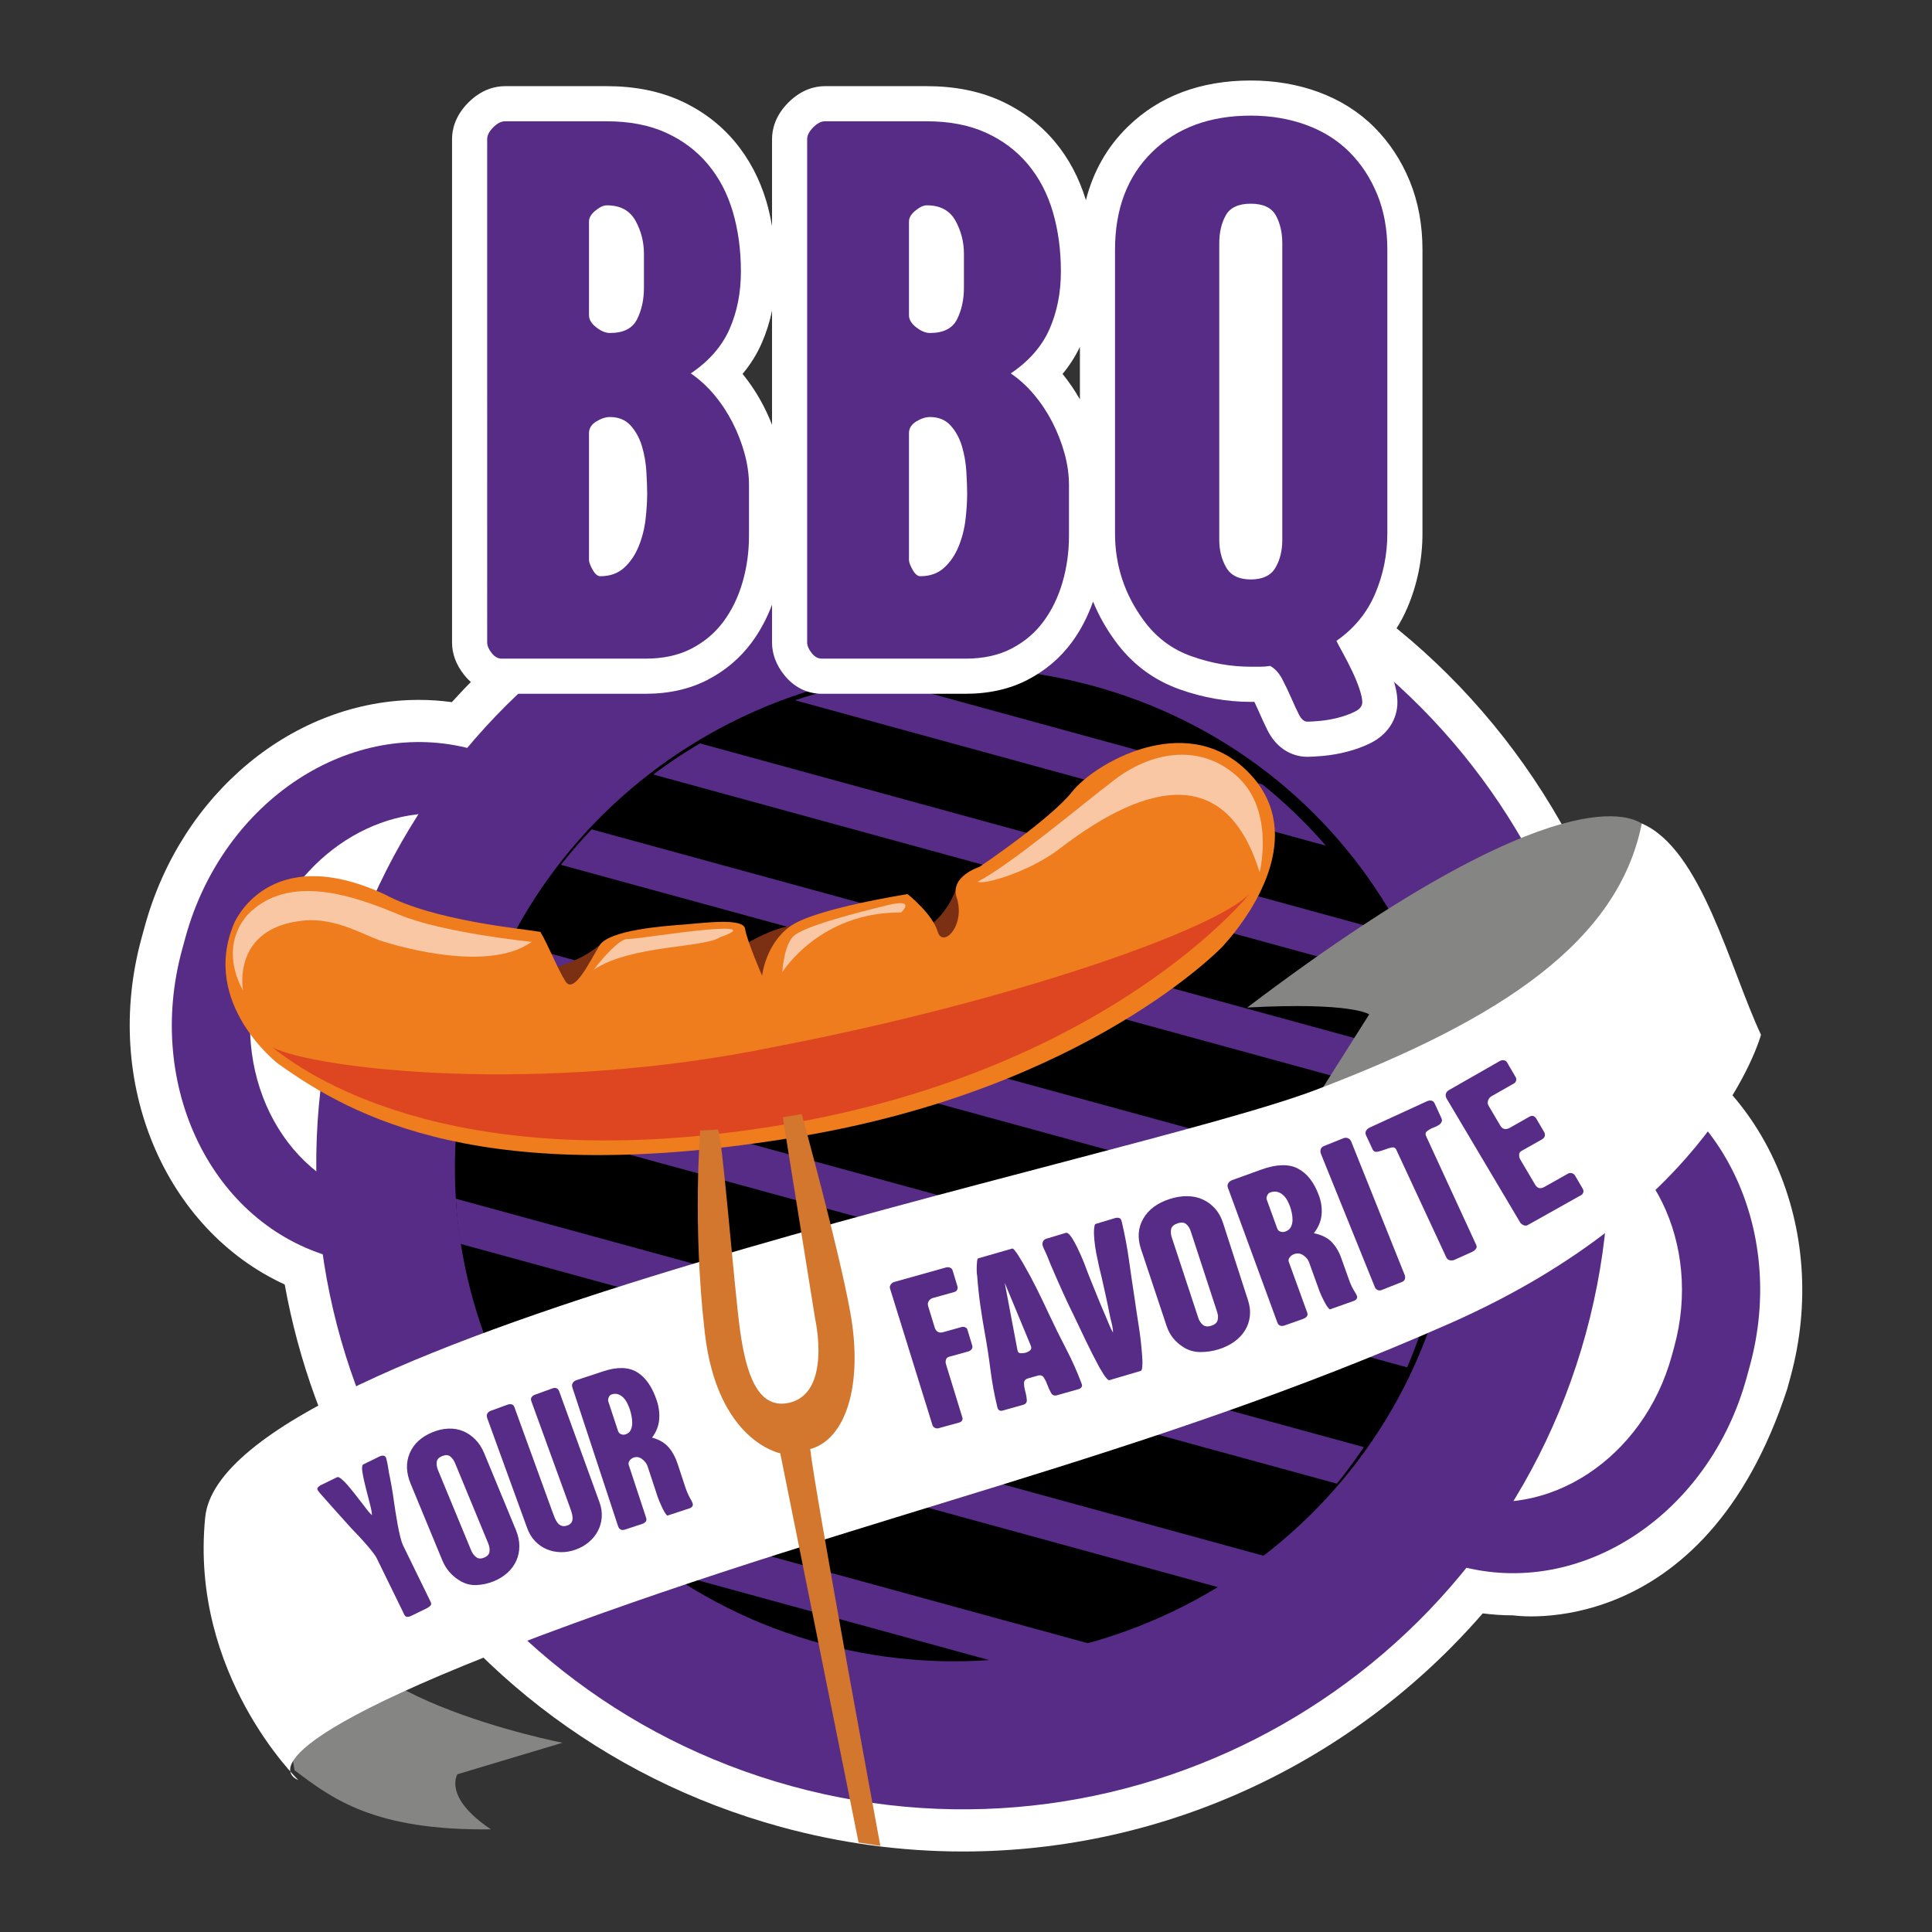 <svg version="1.1" id="Layer_1" xmlns="http://www.w3.org/2000/svg" xmlns:xlink="http://www.w3.org/1999/xlink" x="0px" y="0px" width="1200px" height="1200px" viewBox="0 0 1200 1200" enable-background="new 0 0 1200 1200" xml:space="preserve">
<rect x="0" y="0" width="1200" height="1200" fill="#333333" stroke="none"/>
<g>
	<path fill="#FFFFFF" d="M1110.09,862.652l1.994-7.283c25.306-92.387-16.877-185.942-94.961-217.769&#10;&#9;&#9;c-8.944-44.006-24.94-86.785-47.823-126.93c-56.546-99.211-148.349-170.465-258.484-200.631&#10;&#9;&#9;c-37.04-10.145-75.116-15.288-113.176-15.288c-123.547,0-237.734,53.699-316.995,141.358c-6.783-0.922-13.623-1.394-20.476-1.394&#10;&#9;&#9;c-77.561,0-147.574,57.847-170.256,140.665l-1.997,7.289c-24.646,89.983,14.727,181.074,88.934,215.164&#10;&#9;&#9;c8.507,47.282,25.107,93.273,49.6,136.245c56.546,99.21,148.341,170.461,258.485,200.627&#10;&#9;&#9;C521.973,1144.857,560.051,1150,598.11,1150c126.602,0,243.417-56.353,322.839-147.894c6.262,0.782,12.566,1.22,18.886,1.22&#10;&#9;&#9;c0.004,0,0.004,0,0.004,0S1058.259,1021.676,1110.09,862.652z M183.076,618.865c0.604-3.504,1.339-7.004,2.298-10.494l1.483-5.442&#10;&#9;&#9;c1.286-4.69,2.915-9.215,4.775-13.59c-2.175,6.629-4.237,13.31-6.093,20.091C184.675,612.569,183.864,615.715,183.076,618.865z" style="fill: rgb(255, 255, 255);"/>
	<path fill="#572C87" d="M210.789,616.346c58.556-213.778,279.329-339.613,493.107-281.054&#10;&#9;&#9;c213.784,58.552,339.617,279.325,281.06,493.105c-58.559,213.776-279.331,339.617-493.107,281.056&#10;&#9;&#9;C278.065,1050.906,152.239,830.127,210.789,616.346z"/>
	<path d="M293.94,642.797c45.975-164.43,217.707-261.656,383.578-217.163c165.862,44.493,263.054,213.859,217.078,378.288&#10;&#9;&#9;c-45.976,164.432-217.714,261.664-383.584,217.169C345.148,976.599,247.962,807.231,293.94,642.797z"/>
	<g>
		<defs>
			<path id="SVGID_1_" d="M293.682,646.021c44.961-164.153,214.481-260.773,378.638-215.812&#10;&#9;&#9;&#9;&#9;c164.146,44.963,260.774,214.483,215.812,378.636C843.17,973,673.646,1069.624,509.489,1024.663&#10;&#9;&#9;&#9;&#9;C345.339,979.698,248.719,810.176,293.682,646.021z"/>
		</defs>
		<clipPath id="SVGID_2_">
			<use xlink:href="#SVGID_1_" overflow="visible"/>
		</clipPath>
		<g clip-path="url(#SVGID_2_)">
			<polygon fill="#572C87" points="355.088,439.916 914.978,593.275 908.033,618.624 348.15,465.265 &#9;&#9;&#9;"/>
			<path fill="#572C87" d="M889.455,517.341c5.684,4.006,10.687,8.775,15.246,14.011c3.207,6.355,6.536,12.641,9.959,18.873&#10;&#9;&#9;&#9;&#9;L414.661,413.269c12.464-4.876,24.548-10.516,35.392-17.551l437.342,119.793C888.042,516.138,888.66,516.776,889.455,517.341z"/>
			
				<rect x="270.448" y="582.946" transform="matrix(-0.965 -0.264 0.264 -0.965 1047.265 1333.004)" fill="#572C87" width="685.627" height="26.28"/>
			
				<rect x="248.992" y="661.288" transform="matrix(-0.965 -0.264 0.264 -0.965 984.413 1481.235)" fill="#572C87" width="685.623" height="26.277"/>
			
				<rect x="227.532" y="739.624" transform="matrix(-0.965 -0.264 0.264 -0.965 921.563 1629.455)" fill="#572C87" width="685.625" height="26.278"/>
			
				<rect x="206.078" y="817.962" transform="matrix(-0.965 -0.264 0.264 -0.965 858.716 1777.685)" fill="#572C87" width="685.621" height="26.282"/>
			<path fill="#572C87" d="M229.566,814.228l631.972,173.1l-0.591,2.141c-1.608,0.727-3.177,1.803-4.663,3.294&#10;&#9;&#9;&#9;&#9;c-5.105,5.106-10.325,10.535-15.67,16.085L242.677,845.066C238.515,834.685,234.112,824.426,229.566,814.228z"/>
			<path fill="#572C87" d="M272.563,910.219l521.488,142.847c-7.895,6.258-16.087,11.927-24.627,16.609&#10;&#9;&#9;&#9;&#9;c-1.974,0.741-3.921,1.529-5.889,2.279L286.06,941.168C281.711,930.786,277.239,920.453,272.563,910.219z"/>
		</g>
	</g>
	<path fill="#572C87" d="M993.061,657.011l-45.391-12.431v42.684l22.036,6.037c56.216,15.395,87.636,79.544,70.178,143.278&#10;&#9;&#9;l-1.494,5.453c-17.458,63.732-77.179,102.912-133.395,87.517l-25.052-6.861v42.681l26.656,7.302&#10;&#9;&#9;c75.118,20.57,154.914-31.78,178.237-116.934l1.996-7.285C1110.158,763.298,1068.176,677.585,993.061,657.011z"/>
	<path fill="#572C87" d="M293.4,465.368c-75.114-20.574-154.914,31.78-178.237,116.936l-1.996,7.283&#10;&#9;&#9;c-23.326,85.159,18.661,170.867,93.775,191.443l38.222,10.469v-42.686l-14.871-4.073c-56.216-15.397-87.632-79.544-70.178-143.276&#10;&#9;&#9;l1.493-5.453c15.742-57.466,65.844-94.953,116.755-90.489v-14.06h45.152v-15.937h6.965L293.4,465.368z"/>
	<path fill="#FFFFFF" d="M875.615,112.471c-5.269-12.838-12.689-24.105-22.078-33.506c-9.598-9.586-21.302-16.945-34.803-21.872&#10;&#9;&#9;C805.831,52.385,791.748,50,776.881,50c-31.223,0-56.955,9.692-76.489,28.804c-12.78,12.5-21.393,27.764-25.916,45.505&#10;&#9;&#9;c-4.203-13.78-10.7-26.046-19.413-36.419c-9.113-10.836-20.485-19.387-33.822-25.423c-13.172-5.942-28.52-8.954-45.616-8.954&#10;&#9;&#9;h-63.238c-5.728,0-14.318,1.762-22.715,10.16c-8.382,8.395-10.143,16.977-10.143,22.698v54.119&#10;&#9;&#9;c-0.913-5.167-1.997-10.244-3.423-15.11c-4.194-14.231-10.848-26.84-19.79-37.489c-9.109-10.836-20.483-19.387-33.826-25.423&#10;&#9;&#9;c-13.168-5.942-28.518-8.954-45.613-8.954h-63.238c-5.73,0-14.314,1.762-22.713,10.16c-8.387,8.395-10.147,16.977-10.147,22.698&#10;&#9;&#9;v312.684c0,7.029,2.506,13.769,7.4,19.977c6.001,7.662,14.329,11.882,23.455,11.882h89.337c14.549,0,27.564-2.942,38.682-8.74&#10;&#9;&#9;c10.95-5.699,20.137-13.505,27.309-23.213c5.158-6.993,9.355-14.85,12.57-23.413v23.508c0,7.029,2.504,13.769,7.398,19.977&#10;&#9;&#9;c5.997,7.662,14.326,11.882,23.453,11.882h89.335c14.549,0,27.569-2.942,38.684-8.74c10.948-5.699,20.133-13.505,27.308-23.213&#10;&#9;&#9;c5.538-7.508,9.929-16.041,13.219-25.344c3.434,8.421,7.91,16.477,13.481,24.114c10.299,14.346,23.853,24.577,40.275,30.414&#10;&#9;&#9;c14.524,5.169,29.395,7.789,44.2,7.789h2.224c1,2.055,1.959,4.131,2.86,6.204c1.822,4.184,3.593,8.001,5.266,11.352&#10;&#9;&#9;c7.489,14.958,19.826,16.573,24.783,16.573c2.348,0,5.43-0.18,10.018-0.595c4.853-0.443,9.838-1.326,14.822-2.623&#10;&#9;&#9;c5.298-1.386,10.192-3.191,14.528-5.362c10.382-5.188,16.578-14.645,16.578-25.287c0-4.449-0.908-9.266-2.885-15.212&#10;&#9;&#9;c-1.455-4.345-3.315-8.891-5.527-13.53c-0.697-1.462-1.405-2.902-2.112-4.315c7.109-7.59,12.744-16.267,16.831-25.951&#10;&#9;&#9;c6.143-14.519,9.255-29.96,9.255-45.888V155.129C883.524,139.638,880.865,125.29,875.615,112.471z M474.319,252.3&#10;&#9;&#9;c-3.686-7.168-8.088-13.901-13.107-20.053c4.94-5.902,8.933-12.31,11.942-19.186c2.786-6.366,4.898-13.077,6.374-20.072v70.89&#10;&#9;&#9;C477.995,259.944,476.253,256.075,474.319,252.3z M659.961,232.248c4.355-5.203,7.927-10.823,10.787-16.786v32.598&#10;&#9;&#9;C667.574,242.471,663.971,237.169,659.961,232.248z" style="fill: rgb(255, 255, 255);"/>
	<g>
		<path fill="#572C87" d="M465.21,332.804c0,10.037-1.339,19.658-4.017,28.861c-2.679,9.207-6.605,17.314-11.789,24.341&#10;&#9;&#9;&#9;c-5.197,7.029-11.795,12.634-19.83,16.815c-8.029,4.186-17.564,6.273-28.607,6.273h-89.337c-2.347,0-4.438-1.167-6.277-3.514&#10;&#9;&#9;&#9;c-1.845-2.337-2.758-4.516-2.758-6.525V86.371c0-2.337,1.252-4.766,3.767-7.276c2.504-2.511,4.934-3.762,7.274-3.762h63.238&#10;&#9;&#9;&#9;c14.053,0,26.266,2.343,36.64,7.024c10.372,4.688,19.072,11.215,26.099,19.572c7.031,8.368,12.213,18.244,15.562,29.613&#10;&#9;&#9;&#9;c3.339,11.382,5.017,23.762,5.017,37.142c0,13.049-2.343,24.929-7.025,35.635c-4.692,10.713-12.723,19.911-24.09,27.605&#10;&#9;&#9;&#9;c5.349,3.684,10.202,8.116,14.553,13.299c4.345,5.192,8.105,10.876,11.293,17.064c3.174,6.198,5.684,12.636,7.527,19.324&#10;&#9;&#9;&#9;c1.834,6.696,2.76,13.223,2.76,19.574V332.804z M399.964,157.642c0-7.355-1.754-14.218-5.266-20.578&#10;&#9;&#9;&#9;c-3.512-6.353-9.461-9.535-17.822-9.535c-2.006,0-4.349,1.089-7.023,3.26c-2.682,2.18-4.018,4.44-4.018,6.777v58.22&#10;&#9;&#9;&#9;c0,2.682,1.51,5.19,4.519,7.527c3.012,2.347,5.853,3.516,8.531,3.516c8.361,0,13.971-2.843,16.814-8.535&#10;&#9;&#9;&#9;c2.84-5.684,4.266-12.208,4.266-19.572V157.642z M401.972,306.707c0-3.679-0.174-8.283-0.5-13.803&#10;&#9;&#9;&#9;c-0.334-5.521-1.256-10.789-2.764-15.81c-1.506-5.02-3.849-9.285-7.027-12.799c-3.184-3.512-7.448-5.268-12.797-5.268&#10;&#9;&#9;&#9;c-2.678,0-5.519,0.924-8.531,2.76c-3.008,1.841-4.519,4.264-4.519,7.277v78.798c0,1.341,0.752,3.347,2.262,6.024&#10;&#9;&#9;&#9;c1.504,2.68,3.087,4.012,4.764,4.012c6.023,0,10.959-1.754,14.81-5.266c3.84-3.515,6.853-7.949,9.031-13.303&#10;&#9;&#9;&#9;c2.176-5.349,3.593-10.954,4.266-16.812C401.633,316.663,401.972,311.395,401.972,306.707z"/>
		<path fill="#572C87" d="M663.962,332.804c0,10.037-1.345,19.658-4.018,28.861c-2.678,9.207-6.61,17.314-11.795,24.341&#10;&#9;&#9;&#9;c-5.192,7.029-11.793,12.634-19.824,16.815c-8.031,4.186-17.566,6.273-28.611,6.273h-89.335c-2.348,0-4.44-1.167-6.275-3.514&#10;&#9;&#9;&#9;c-1.843-2.337-2.761-4.516-2.761-6.525V86.371c0-2.337,1.256-4.766,3.76-7.276c2.515-2.511,4.936-3.762,7.283-3.762h63.238&#10;&#9;&#9;&#9;c14.054,0,26.264,2.343,36.638,7.024c10.365,4.688,19.07,11.215,26.097,19.572c7.027,8.368,12.215,18.244,15.562,29.613&#10;&#9;&#9;&#9;c3.345,11.382,5.018,23.762,5.018,37.142c0,13.049-2.343,24.929-7.027,35.635c-4.69,10.713-12.719,19.911-24.088,27.605&#10;&#9;&#9;&#9;c5.345,3.684,10.2,8.116,14.553,13.299c4.342,5.192,8.109,10.876,11.291,17.064c3.175,6.198,5.688,12.636,7.531,19.324&#10;&#9;&#9;&#9;c1.835,6.696,2.762,13.223,2.762,19.574V332.804z M598.714,157.642c0-7.355-1.756-14.218-5.273-20.578&#10;&#9;&#9;&#9;c-3.515-6.353-9.459-9.535-17.816-9.535c-2.008,0-4.351,1.089-7.027,3.26c-2.682,2.18-4.017,4.44-4.017,6.777v58.22&#10;&#9;&#9;&#9;c0,2.682,1.504,5.19,4.516,7.527c3.015,2.347,5.849,3.516,8.535,3.516c8.359,0,13.966-2.843,16.816-8.535&#10;&#9;&#9;&#9;c2.834-5.684,4.264-12.208,4.264-19.572V157.642z M600.72,306.707c0-3.679-0.17-8.283-0.502-13.803&#10;&#9;&#9;&#9;c-0.339-5.521-1.256-10.789-2.761-15.81c-1.504-5.02-3.851-9.285-7.027-12.799c-3.182-3.512-7.448-5.268-12.797-5.268&#10;&#9;&#9;&#9;c-2.686,0-5.52,0.924-8.535,2.76c-3.012,1.841-4.516,4.264-4.516,7.277v78.798c0,1.341,0.752,3.347,2.256,6.024&#10;&#9;&#9;&#9;c1.508,2.68,3.093,4.012,4.771,4.012c6.025,0,10.956-1.754,14.805-5.266c3.843-3.515,6.857-7.949,9.035-13.303&#10;&#9;&#9;&#9;c2.173-5.349,3.595-10.954,4.264-16.812C600.383,316.663,600.72,311.395,600.72,306.707z"/>
		<path fill="#572C87" d="M861.704,331.298c0,13.049-2.509,25.52-7.531,37.394c-5.018,11.88-13.045,21.667-24.088,29.361&#10;&#9;&#9;&#9;c1.004,2.008,2.421,4.69,4.264,8.029c1.836,3.343,3.679,6.94,5.522,10.791c1.835,3.843,3.341,7.531,4.515,11.041&#10;&#9;&#9;&#9;c1.169,3.515,1.76,6.275,1.76,8.281c0,2.339-1.504,4.269-4.523,5.773c-3.008,1.506-6.442,2.762-10.283,3.764&#10;&#9;&#9;&#9;c-3.851,1.006-7.614,1.673-11.295,2.008c-3.684,0.331-6.361,0.505-8.031,0.505c-2.01,0-3.762-1.506-5.27-4.519&#10;&#9;&#9;&#9;c-1.504-3.013-3.095-6.449-4.766-10.289c-1.678-3.853-3.512-7.703-5.521-11.546c-2.01-3.849-4.518-6.609-7.531-8.281&#10;&#9;&#9;&#9;c-2.006,0.331-4.014,0.502-6.018,0.502c-2.008,0-4.019,0-6.027,0c-12.384,0-24.675-2.182-36.89-6.525&#10;&#9;&#9;&#9;c-12.217-4.345-22.167-11.872-29.861-22.584c-11.719-16.061-17.568-33.958-17.568-53.706V155.129&#10;&#9;&#9;&#9;c0-25.42,7.692-45.672,23.089-60.728c15.384-15.055,35.799-22.584,61.23-22.584c12.376,0,23.84,1.928,34.382,5.771&#10;&#9;&#9;&#9;c10.539,3.851,19.487,9.457,26.853,16.814c7.353,7.363,13.127,16.148,17.314,26.351c4.184,10.211,6.275,21.669,6.275,34.377&#10;&#9;&#9;&#9;V331.298z M796.457,151.117c0-6.69-1.341-12.462-4.014-17.316c-2.682-4.847-7.866-7.279-15.562-7.279&#10;&#9;&#9;&#9;c-7.7,0-12.884,2.432-15.557,7.279c-2.682,4.853-4.017,10.626-4.017,17.316v184.197c0,6.359,1.421,12.045,4.264,17.064&#10;&#9;&#9;&#9;c2.845,5.018,7.944,7.529,15.31,7.529c7.357,0,12.463-2.423,15.31-7.274c2.837-4.849,4.266-10.622,4.266-17.318V151.117z"/>
	</g>
	<g>
		<path fill="#858584" d="M1019.743,511.486c-4.271-2.131-48.079-34.867-245.073,114.309c65.376-3.534,75.767,4.262,75.767,4.262&#10;&#9;&#9;&#9;l-43.308,68.43c0,0,151.487-83.533,207.206-107.182C1050.807,607.189,1032.811,517.989,1019.743,511.486z"/>
		<path fill="#858584" d="M178.208,1072.488l4.771,27.065c23.122,17.434,49.194,37.593,121.939,36.678&#10;&#9;&#9;&#9;c-30.024-20.095-20.781-34.225-20.781-34.225l65.238-19.553c0,0-156.409-30.331-141.108-91.138&#10;&#9;&#9;&#9;c3.377-18.531-5.771-18.921-18.062-11.71L178.208,1072.488z"/>
		<path fill="#FFFFFF" d="M1093.785,642.731c0,0-28.357,106.509-193.266,179.263c-190.465,84.031-362.841,118.528-562.997,193.266&#10;&#9;&#9;&#9;c-200.161,74.743-152.277,90.314-152.277,90.314s-67.567-65.433-57.794-163.138c11.2-112.04,572.52-221.004,689.54-265.394&#10;&#9;&#9;&#9;c117.016-44.391,188.232-92.998,202.752-165.555C1056.703,527.353,1074.177,600.717,1093.785,642.731z" style="fill: rgb(255, 255, 255);"/>
	</g>
	<g>
		<g>
			<g>
				<path fill-rule="evenodd" clip-rule="evenodd" fill="#7B3014" d="M595.669,546.609c0,0-5.383,24.26-26.524,33.14&#10;&#9;&#9;&#9;&#9;&#9;c-21.146,8.874,8.77,20.426,11.749,20.739c2.985,0.309,34.083-31.645,34.083-31.645L595.669,546.609z"/>
				<path fill-rule="evenodd" clip-rule="evenodd" fill="#7B3014" d="M490.777,575.358c0,0-13.318,0.118-42.398,20.402&#10;&#9;&#9;&#9;&#9;&#9;c-29.079,20.281-4.101,35.839-0.398,36.053c3.703,0.207,52.788-24.012,52.788-24.012L490.777,575.358z"/>
				<path fill-rule="evenodd" clip-rule="evenodd" fill="#7B3014" d="M372.321,587.301c-1.171-0.057-15.124,15.502-54.778,18.191&#10;&#9;&#9;&#9;&#9;&#9;c24.601,28.465,37.716,30.278,39.565,30.382c1.845,0.104,23.678-24.654,23.678-24.654L372.321,587.301z"/>
			</g>
			<g>
				<g>
					<path fill="#EF7C1D" d="M759.419,587.856c0,0-83.577,87.907-262.814,118.071c-196.791,33.115-278.018-12.422-324.013-45.357&#10;&#9;&#9;&#9;&#9;&#9;&#9;c0,0-48.353-37.294-27.181-87.068c0,0,21.076-51.36,93.387-18.074c30.573,16.64,86.911,21.551,96.847,23.379&#10;&#9;&#9;&#9;&#9;&#9;&#9;c5.294,8.922,10.477,22.688,15.661,30.833c5.188,8.139,15.14-12.632,21.015-22.338c5.891-9.702,40.215-12.145,52.182-13.034&#10;&#9;&#9;&#9;&#9;&#9;&#9;c11.969-0.888,37.273-4.472,38.284,2.635c1.004,7.116,10.571,29.147,10.571,29.147s2.057-19.646,17.419-30.691&#10;&#9;&#9;&#9;&#9;&#9;&#9;c15.369-11.043,72.955-20.013,72.955-20.013s15.462,12.316,18.61,23.164c3.146,10.846,17.616-3.468,11.838-21.171&#10;&#9;&#9;&#9;&#9;&#9;&#9;c-4.264-13.087,14.227-18.928,14.227-18.928s43.899-29.492,57.58-46.745c13.677-17.258,69.494-50.167,107.725-13.653&#10;&#9;&#9;&#9;&#9;&#9;&#9;C811.945,514.517,781.34,563.732,759.419,587.856z"/>
					<path fill="#DE4621" d="M776.044,555.151c1.934-2.055-88.869,113.311-302.068,145.419&#10;&#9;&#9;&#9;&#9;&#9;&#9;c-198.275,30.009-286.479-35.462-304.699-49.986c26.609,13.336,165.146,29.927,312.033-0.4&#10;&#9;&#9;&#9;&#9;&#9;&#9;C630.326,621.46,755.384,577.099,776.044,555.151z"/>
					<path fill="#FAC7A5" d="M782.37,541.815c0,0,9.762-38.464-14.176-59.785c-23.942-21.328-54.309-14.187-75.758,2.173&#10;&#9;&#9;&#9;&#9;&#9;&#9;c-21.449,16.356-64.757,52.922-85.145,63.414c4.121,2.271,32.861-6.626,50.554-20.231&#10;&#9;&#9;&#9;&#9;&#9;&#9;C715.37,483.132,762.445,477.111,782.37,541.815z"/>
					<path fill="#FAC7A5" d="M559.612,566.782c0,0,10.117-9.083-8.26-4.578c-18.375,4.51-53.271,13.255-58.999,19.765&#10;&#9;&#9;&#9;&#9;&#9;&#9;c-5.743,6.525-6.421,21.832-6.421,21.832S509.146,566.325,559.612,566.782z"/>
					<path fill="#FAC7A5" d="M447.492,582.018c0,0,17.435-5.66,0.398-5.15c-17.047,0.515-53.26,6.601-58.063,6.328&#10;&#9;&#9;&#9;&#9;&#9;&#9;c-4.792-0.284-15.458,11.69-21.057,19.14C392.231,586.664,437.095,589.028,447.492,582.018z"/>
					<path fill="#FAC7A5" d="M330.18,584.992c0,0-54.979-5.514-82.255-16.869c-27.285-11.346-68.405-26.446-94.137,0.027&#10;&#9;&#9;&#9;&#9;&#9;&#9;c-18.796,21.692-2.845,46.995-2.845,46.995s-7.414-38.883,37.591-43.366c20.635-2.044,38.47,9.776,49.386,12.973&#10;&#9;&#9;&#9;&#9;&#9;&#9;C237.919,584.753,301.706,605.884,330.18,584.992z"/>
				</g>
				<path fill="#D3762E" d="M497.969,691.957c0,0,22.769,82.431,30.128,123.011c8.296,45.742-3.097,79.268-24.853,85.054&#10;&#9;&#9;&#9;&#9;&#9;c2.873,26.692,43.554,246.483,43.554,246.483l-13.5-2.055l-48.664-241.791c0,0-39.106-7.338-46.872-74.886&#10;&#9;&#9;&#9;&#9;&#9;c-7.775-67.557-2.797-125.64-2.797-125.64s8.096-0.248,10.762-0.627c2.652-0.373,10.247,98.827,14.018,125.397&#10;&#9;&#9;&#9;&#9;&#9;c3.764,26.571,10.926,47.945,29.403,44.592c27.946-5.082,17.153-52.312,17.153-52.312l-20.085-125.208L497.969,691.957z"/>
			</g>
		</g>
	</g>
	<g>
		<path fill="#572C87" d="M240.859,910.219c0.273,1.559,0.53,3.146,0.777,4.768c1.26,5.916,2.299,11.941,3.12,18.076&#10;&#9;&#9;&#9;c0.203,1.534,0.505,3.535,0.898,6.012c0.392,2.479,0.83,5.04,1.305,7.692c0.485,2.652,1.016,5.194,1.608,7.628&#10;&#9;&#9;&#9;c0.587,2.432,1.207,4.309,1.851,5.627l17.013,34.805c0.521,1.057,0.487,1.892-0.082,2.495c-0.578,0.608-1.305,1.125-2.182,1.555&#10;&#9;&#9;&#9;l-9.755,4.771c-0.879,0.422-1.703,0.638-2.47,0.629c-0.765-0.008-1.381-0.495-1.858-1.457l-17.011-34.805&#10;&#9;&#9;&#9;c-0.599-1.231-1.676-2.804-3.207-4.722c-1.534-1.917-3.205-3.879-5.001-5.887c-1.799-2.004-3.576-3.915-5.332-5.726&#10;&#9;&#9;&#9;c-1.756-1.807-3.129-3.286-4.125-4.434c-0.525-0.617-1.777-2.014-3.771-4.201c-1.995-2.182-4.084-4.51-6.27-6.982&#10;&#9;&#9;&#9;c-2.186-2.468-4.19-4.729-6.01-6.779c-1.818-2.051-2.835-3.294-3.051-3.737c-0.345-0.703-0.243-1.326,0.312-1.869&#10;&#9;&#9;&#9;c0.553-0.54,1.044-0.917,1.483-1.135l10.289-5.025c0.523-0.256,1.366,0.066,2.517,0.974c1.148,0.907,2.404,2.144,3.768,3.707&#10;&#9;&#9;&#9;c1.364,1.568,2.828,3.33,4.385,5.292c1.559,1.962,3.031,3.858,4.41,5.684c1.39,1.83,2.654,3.472,3.798,4.923&#10;&#9;&#9;&#9;c1.146,1.456,2.072,2.449,2.767,2.979c0.006-1.312-0.407-3.612-1.259-6.902c-0.843-3.288-1.718-6.7-2.627-10.232&#10;&#9;&#9;&#9;c-0.911-3.527-1.593-6.709-2.05-9.533c-0.456-2.826-0.239-4.453,0.636-4.887l10.285-5.025c0.528-0.259,1.174-0.381,1.942-0.375&#10;&#9;&#9;&#9;c0.765,0.008,1.322,0.36,1.661,1.066l0.195,0.394C240.245,907.117,240.593,908.664,240.859,910.219z"/>
		<path fill="#572C87" d="M320.428,950.265c1.424,3.438,2.133,6.766,2.142,9.991c0.013,3.228-0.595,6.232-1.826,9.016&#10;&#9;&#9;&#9;c-1.233,2.788-3.033,5.279-5.406,7.473c-2.377,2.199-5.237,3.991-8.581,5.372c-3.438,1.422-7.027,2.216-10.764,2.385&#10;&#9;&#9;&#9;c-3.743,0.174-7.253-0.761-10.522-2.794c-4.963-3.033-8.543-7.217-10.746-12.554l-19.674-47.607&#10;&#9;&#9;&#9;c-2.841-6.87-3.023-13.202-0.547-18.987c2.481-5.788,7.15-10.103,14.028-12.941c3.345-1.385,6.654-2.141,9.933-2.282&#10;&#9;&#9;&#9;c3.277-0.138,6.323,0.379,9.139,1.544c2.805,1.169,5.347,2.898,7.614,5.188c2.273,2.292,4.116,5.154,5.538,8.59L320.428,950.265z&#10;&#9;&#9;&#9; M282.677,908.863c-0.748-1.809-1.752-3.218-3.017-4.233c-1.269-1.01-2.945-1.087-5.019-0.227&#10;&#9;&#9;&#9;c-2.082,0.858-3.211,2.093-3.394,3.705c-0.187,1.61,0.104,3.32,0.847,5.127l20.572,49.776c0.71,1.718,1.731,3.093,3.061,4.135&#10;&#9;&#9;&#9;c1.324,1.04,2.985,1.146,4.974,0.324c1.987-0.822,3.095-2.048,3.326-3.677c0.224-1.627-0.032-3.347-0.784-5.156L282.677,908.863z"/>
		<path fill="#572C87" d="M373.74,942.484c-0.239,3.05-1.042,5.868-2.398,8.44c-1.351,2.576-3.203,4.859-5.546,6.857&#10;&#9;&#9;&#9;c-2.347,1.998-5.084,3.563-8.209,4.701c-3.125,1.138-6.241,1.667-9.334,1.597c-3.099-0.07-6.001-0.682-8.709-1.833&#10;&#9;&#9;&#9;c-2.707-1.148-5.112-2.828-7.211-5.031c-2.106-2.201-3.737-4.911-4.911-8.129l-24.709-68.003c-0.869-2.39-0.108-4.02,2.282-4.887&#10;&#9;&#9;&#9;l10.208-3.712c0.918-0.335,1.777-0.411,2.572-0.231c0.792,0.18,1.375,0.775,1.744,1.788l23.809,65.516&#10;&#9;&#9;&#9;c0.362,1.013,0.788,2.108,1.273,3.286c0.479,1.18,1.049,2.192,1.727,3.04c0.669,0.852,1.512,1.455,2.529,1.811&#10;&#9;&#9;&#9;c1.017,0.364,2.216,0.29,3.597-0.212c1.279-0.466,2.156-1.146,2.612-2.04c0.453-0.894,0.648-1.872,0.57-2.942&#10;&#9;&#9;&#9;c-0.074-1.063-0.299-2.178-0.669-3.347c-0.373-1.165-0.727-2.21-1.059-3.127l-23.906-65.793c-0.371-1.012-0.282-1.849,0.256-2.514&#10;&#9;&#9;&#9;c0.538-0.666,1.224-1.151,2.05-1.449l10.622-3.856c2.207-0.805,3.679-0.193,4.414,1.83l25.006,68.826&#10;&#9;&#9;&#9;C373.524,936.292,373.979,939.427,373.74,942.484z"/>
		<path fill="#572C87" d="M430.195,933.746c0.244,0.741,0.17,1.385-0.214,1.922c-0.394,0.542-0.913,0.919-1.559,1.133l-13.937,4.588&#10;&#9;&#9;&#9;c-0.561-0.434-1.138-1.169-1.735-2.207c-0.6-1.042-1.167-2.141-1.703-3.302c-0.538-1.161-1.047-2.307-1.521-3.438&#10;&#9;&#9;&#9;c-0.477-1.131-0.824-2.023-1.034-2.673l-6.241-18.957c-0.555-1.674-1.663-3.161-3.332-4.468c-1.661-1.305-3.425-1.653-5.281-1.04&#10;&#9;&#9;&#9;c-1.026,0.339-1.877,0.955-2.564,1.847c-0.682,0.898-0.852,1.854-0.521,2.875l10.747,32.619c0.339,1.023,0.243,1.849-0.265,2.481&#10;&#9;&#9;&#9;c-0.517,0.633-1.239,1.102-2.165,1.411l-10.594,3.485c-2.229,0.737-3.712-0.011-4.442-2.241l-28.329-86.005&#10;&#9;&#9;&#9;c-0.339-1.019-0.256-1.949,0.244-2.782c0.495-0.833,1.252-1.419,2.277-1.756l16.731-5.51c8.73-2.876,15.756-2.662,21.063,0.633&#10;&#9;&#9;&#9;c5.306,3.301,9.357,9.177,12.143,17.634c1.315,3.995,1.794,7.959,1.443,11.884c-0.356,3.928-1.822,7.605-4.402,11.028&#10;&#9;&#9;&#9;c4.419,1.223,7.83,3.216,10.234,5.978c2.402,2.765,4.294,6.234,5.671,10.416l4.684,14.219c0.4,1.207,0.826,2.351,1.284,3.438&#10;&#9;&#9;&#9;c0.464,1.085,0.968,2.154,1.521,3.205c0.307,0.625,0.629,1.212,0.968,1.767C429.704,932.49,429.986,933.095,430.195,933.746z&#10;&#9;&#9;&#9; M391.257,875.572c-0.394-1.199-0.917-2.487-1.58-3.857c-0.657-1.371-1.453-2.542-2.387-3.512&#10;&#9;&#9;&#9;c-0.943-0.97-2.025-1.692-3.267-2.152c-1.23-0.466-2.637-0.441-4.215,0.082c-0.744,0.246-1.322,0.846-1.727,1.794&#10;&#9;&#9;&#9;c-0.407,0.958-0.489,1.801-0.25,2.54l6.031,18.298c0.335,1.017,0.973,1.703,1.915,2.061c0.941,0.352,1.875,0.379,2.809,0.072&#10;&#9;&#9;&#9;c1.481-0.491,2.529-1.371,3.141-2.648c0.604-1.279,0.926-2.663,0.951-4.156c0.021-1.489-0.117-3.006-0.422-4.546&#10;&#9;&#9;&#9;C391.958,878.009,391.628,876.683,391.257,875.572z"/>
	</g>
	<g>
		<path fill="#572C87" d="M594.502,801.103c-0.337,0.695-0.905,1.157-1.709,1.379l-13.278,3.707&#10;&#9;&#9;&#9;c-1.205,0.341-2.102,0.992-2.676,1.947c-0.578,0.968-0.701,1.995-0.36,3.099l4.137,13.475c0.341,1.095,0.949,1.925,1.824,2.474&#10;&#9;&#9;&#9;c0.873,0.544,1.96,0.644,3.267,0.282l11.424-3.182c0.803-0.226,1.576-0.193,2.313,0.095c0.745,0.295,1.222,0.803,1.447,1.534&#10;&#9;&#9;&#9;l2.991,9.857c0.25,0.82,0.125,1.572-0.375,2.254c-0.502,0.676-1.195,1.14-2.097,1.394l-11.995,3.33&#10;&#9;&#9;&#9;c-1.004,0.278-1.629,0.892-1.872,1.852c-0.256,0.955-0.267,1.796-0.042,2.521l10.219,33.282c0.225,0.716,0.154,1.371-0.206,1.951&#10;&#9;&#9;&#9;c-0.358,0.591-0.938,0.989-1.726,1.203l-12.799,3.531c-0.79,0.216-1.564,0.136-2.328-0.235c-0.761-0.373-1.254-0.913-1.477-1.635&#10;&#9;&#9;&#9;l-26.387-84.918c-0.261-0.833-0.104-1.65,0.46-2.464c0.572-0.811,1.307-1.343,2.214-1.599l32.041-8.976&#10;&#9;&#9;&#9;c0.908-0.254,1.767-0.216,2.58,0.11c0.807,0.326,1.343,0.902,1.595,1.735l2.985,9.847&#10;&#9;&#9;&#9;C594.901,799.692,594.843,800.412,594.502,801.103z"/>
		<path fill="#572C87" d="M671.877,859.64c0.311,0.695,0.265,1.341-0.148,1.947c-0.411,0.606-1.023,1.017-1.811,1.248l-13.46,3.798&#10;&#9;&#9;&#9;c-1.595,0.449-2.792-0.019-3.591-1.407c-0.803-1.381-1.531-2.964-2.177-4.739c-0.646-1.773-1.4-3.347-2.248-4.722&#10;&#9;&#9;&#9;c-0.858-1.377-2.133-1.828-3.828-1.348l-5.989,1.695c-1.79,0.506-2.665,1.563-2.604,3.165c0.059,1.599,0.341,3.307,0.847,5.116&#10;&#9;&#9;&#9;c0.5,1.82,0.807,3.51,0.911,5.095c0.108,1.578-0.631,2.593-2.22,3.04l-12.818,3.614c-0.9,0.256-1.629,0.167-2.19-0.256&#10;&#9;&#9;&#9;c-0.564-0.424-0.911-1.013-1.034-1.754l-0.165-0.54c-1.792-7.501-3.177-15.096-4.158-22.779c-0.978-7.7-2.156-15.365-3.544-22.995&#10;&#9;&#9;&#9;c-1.057-5.857-1.993-11.708-2.817-17.555c-0.828-5.86-1.455-11.793-1.885-17.79c-0.087-0.279-0.17-0.985-0.248-2.118&#10;&#9;&#9;&#9;c-0.072-1.131-0.087-2.332-0.038-3.607c0.038-1.273,0.127-2.428,0.242-3.472c0.118-1.04,0.335-1.604,0.629-1.692l21.218-6.089&#10;&#9;&#9;&#9;c0.303-0.085,0.807,0.299,1.508,1.163c0.697,0.858,1.409,1.837,2.127,2.942c0.722,1.106,1.375,2.171,1.964,3.214&#10;&#9;&#9;&#9;c0.589,1.04,0.979,1.684,1.161,1.93c2.995,5.175,5.823,10.435,8.482,15.778c2.65,5.336,5.239,10.732,7.762,16.178&#10;&#9;&#9;&#9;c3.362,7.182,6.863,14.259,10.49,21.22c3.61,6.951,6.796,14.102,9.552,21.451L671.877,859.64z M640.207,835.734l-16.163-38.974&#10;&#9;&#9;&#9;l7.929,41.904l0.087,0.273c0.199,1.027,0.879,1.548,2.03,1.574c1.142,0.017,2.114-0.091,2.919-0.316&#10;&#9;&#9;&#9;c1.102-0.312,2.036-0.799,2.809-1.459c0.78-0.674,0.936-1.576,0.475-2.726L640.207,835.734z"/>
		<path fill="#572C87" d="M701.214,782.588c1.102,7.87,2.25,15.718,3.459,23.554c0.841,5.936,1.725,11.818,2.653,17.648&#10;&#9;&#9;&#9;c0.919,5.821,1.593,11.729,2.031,17.718c-0.017,0.301,0.021,0.955,0.117,1.959c0.087,1.006,0.131,2.102,0.116,3.288&#10;&#9;&#9;&#9;c-0.01,1.184-0.097,2.241-0.246,3.167c-0.146,0.928-0.422,1.453-0.82,1.57l-19.432,5.747c-0.398,0.112-0.93-0.193-1.597-0.928&#10;&#9;&#9;&#9;c-0.666-0.741-1.309-1.578-1.934-2.523c-0.623-0.945-1.193-1.883-1.699-2.813c-0.515-0.934-0.866-1.521-1.046-1.763&#10;&#9;&#9;&#9;c-2.858-5.258-5.563-10.558-8.114-15.884c-2.557-5.342-5.141-10.757-7.749-16.252c-2.417-4.87-4.716-9.726-6.906-14.581&#10;&#9;&#9;&#9;c-2.195-4.858-4.349-9.747-6.45-14.653c-0.754-1.686-1.447-3.349-2.07-4.976c-0.627-1.631-1.305-3.243-2.029-4.847&#10;&#9;&#9;&#9;c-0.333-0.712-0.676-1.422-1.004-2.129c-0.339-0.711-0.62-1.432-0.86-2.173c-0.259-0.837-0.199-1.691,0.186-2.561&#10;&#9;&#9;&#9;c0.388-0.881,1.081-1.468,2.093-1.775l12.115-3.635c0.712-0.216,1.553,0.271,2.531,1.445c0.977,1.18,2.004,2.771,3.07,4.779&#10;&#9;&#9;&#9;c1.069,2.01,2.158,4.237,3.256,6.686c1.095,2.449,2.078,4.802,2.951,7.063c0.866,2.256,1.64,4.29,2.311,6.099&#10;&#9;&#9;&#9;c0.676,1.805,1.178,3.061,1.511,3.767c1.447,3.578,2.889,7.131,4.319,10.654c1.426,3.521,2.909,7.041,4.453,10.571&#10;&#9;&#9;&#9;c0.771,1.764,1.534,3.599,2.294,5.51c0.761,1.909,1.62,3.712,2.593,5.411c-0.044-1.877-0.32-3.826-0.841-5.857&#10;&#9;&#9;&#9;c-0.53-2.03-0.974-3.985-1.339-5.868c-0.737-3.762-1.512-7.503-2.337-11.202c-0.828-3.705-1.654-7.437-2.495-11.204&#10;&#9;&#9;&#9;c-0.53-2.051-1.097-4.396-1.699-7.031c-0.597-2.642-1.152-5.324-1.673-8.039c-0.519-2.725-0.909-5.415-1.178-8.069&#10;&#9;&#9;&#9;c-0.278-2.65-0.345-5.01-0.214-7.076c0.087-0.43,0.18-1.044,0.267-1.836c0.085-0.784,0.381-1.256,0.888-1.409l11.704-3.515&#10;&#9;&#9;&#9;c1.007-0.303,1.909-0.345,2.695-0.123c0.79,0.22,1.288,0.858,1.502,1.911l0.172,0.56&#10;&#9;&#9;&#9;C698.632,766.825,700.115,774.701,701.214,782.588z"/>
		<path fill="#572C87" d="M775.172,807.632c1.119,3.444,1.494,6.747,1.136,9.901c-0.36,3.152-1.348,6.054-2.968,8.704&#10;&#9;&#9;&#9;c-1.617,2.655-3.801,4.987-6.558,7.004c-2.75,2.013-5.97,3.607-9.654,4.781c-3.79,1.203-7.658,1.786-11.624,1.758&#10;&#9;&#9;&#9;c-3.97-0.023-7.573-1.108-10.817-3.247c-4.912-3.203-8.255-7.461-10.026-12.776l-15.958-47.88&#10;&#9;&#9;&#9;c-2.321-6.978-1.868-13.291,1.388-18.943c3.26-5.656,8.728-9.73,16.407-12.21c3.737-1.208,7.381-1.794,10.912-1.761&#10;&#9;&#9;&#9;c3.536,0.042,6.752,0.716,9.635,2.038c2.887,1.318,5.414,3.186,7.601,5.603c2.169,2.415,3.826,5.375,4.965,8.88L775.172,807.632z&#10;&#9;&#9;&#9; M739.574,764.715c-0.602-1.837-1.523-3.303-2.769-4.379c-1.241-1.076-3.027-1.241-5.343-0.496&#10;&#9;&#9;&#9;c-2.326,0.752-3.665,1.926-4.029,3.517c-0.37,1.597-0.248,3.315,0.36,5.156l16.528,50.161c0.564,1.718,1.495,3.118,2.786,4.201&#10;&#9;&#9;&#9;c1.296,1.079,3.038,1.273,5.234,0.572c2.193-0.697,3.504-1.837,3.928-3.417c0.415-1.581,0.331-3.275-0.26-5.082L739.574,764.715z"/>
		<path fill="#572C87" d="M842.814,804.903c0.256,0.718,0.169,1.354-0.246,1.906c-0.417,0.549-0.981,0.947-1.673,1.197&#10;&#9;&#9;&#9;l-14.899,5.289c-0.589-0.398-1.201-1.087-1.839-2.069c-0.633-0.981-1.231-2.027-1.803-3.135c-0.565-1.11-1.104-2.203-1.606-3.294&#10;&#9;&#9;&#9;c-0.502-1.076-0.869-1.932-1.091-2.568l-6.62-18.328c-0.589-1.627-1.769-3.036-3.555-4.237c-1.781-1.195-3.671-1.441-5.664-0.725&#10;&#9;&#9;&#9;c-1.098,0.392-2.013,1.053-2.743,1.976c-0.741,0.926-0.926,1.888-0.564,2.875l11.424,31.475c0.356,0.983,0.262,1.801-0.288,2.447&#10;&#9;&#9;&#9;c-0.549,0.648-1.318,1.148-2.307,1.495l-11.278,4.008c-2.374,0.843-3.955,0.195-4.741-1.938l-30.649-83.59&#10;&#9;&#9;&#9;c-0.371-1.007-0.29-1.941,0.242-2.809c0.536-0.873,1.354-1.504,2.453-1.9l18.076-6.531c9.452-3.415,17.064-3.61,22.809-0.589&#10;&#9;&#9;&#9;c5.739,3.019,10.096,8.707,13.079,17.038c1.4,3.932,1.9,7.876,1.504,11.823c-0.404,3.944-1.989,7.694-4.779,11.253&#10;&#9;&#9;&#9;c4.749,0.966,8.401,2.75,10.971,5.355c2.568,2.606,4.574,5.94,6.025,10.003l4.923,13.774c0.417,1.171,0.86,2.275,1.348,3.317&#10;&#9;&#9;&#9;c0.485,1.036,1.019,2.063,1.604,3.065c0.32,0.596,0.661,1.153,1.017,1.682C842.297,803.7,842.594,804.278,842.814,804.903z&#10;&#9;&#9;&#9; M801.294,749.458c-0.423-1.176-0.991-2.434-1.699-3.771c-0.714-1.335-1.572-2.466-2.58-3.383&#10;&#9;&#9;&#9;c-1.017-0.921-2.186-1.578-3.518-1.978c-1.337-0.39-2.86-0.278-4.561,0.333c-0.805,0.29-1.428,0.928-1.862,1.904&#10;&#9;&#9;&#9;c-0.439,0.983-0.525,1.833-0.26,2.559l6.509,17.947c0.362,0.994,1.049,1.64,2.065,1.94c1.008,0.301,2.015,0.267,3.017-0.091&#10;&#9;&#9;&#9;c1.602-0.574,2.725-1.506,3.385-2.815c0.655-1.315,0.996-2.709,1.023-4.199c0.026-1.495-0.121-3.001-0.443-4.52&#10;&#9;&#9;&#9;C802.039,751.86,801.69,750.553,801.294,749.458z"/>
		<path fill="#572C87" d="M872.609,794.387c-0.224,0.854-0.828,1.481-1.813,1.866l-12.687,5.023&#10;&#9;&#9;&#9;c-0.894,0.352-1.726,0.326-2.518-0.078c-0.788-0.403-1.326-0.956-1.608-1.667l-33.462-82.694&#10;&#9;&#9;&#9;c-0.398-1.002-0.477-1.968-0.227-2.919c0.261-0.947,0.928-1.644,2.023-2.08l11.971-4.82c1.095-0.44,2.104-0.447,3.027-0.027&#10;&#9;&#9;&#9;c0.919,0.424,1.584,1.133,1.987,2.135l33.172,82.779C872.796,792.703,872.834,793.527,872.609,794.387z"/>
		<path fill="#572C87" d="M895.386,696.886c-0.332,0.697-0.836,1.271-1.515,1.748c-0.678,0.468-1.445,0.875-2.299,1.214&#10;&#9;&#9;&#9;c-0.858,0.337-1.631,0.663-2.313,0.977c-1.085,0.498-2.078,1.11-2.985,1.852c-0.909,0.737-1.072,1.731-0.502,2.974l31.151,67.613&#10;&#9;&#9;&#9;c0.443,0.955,0.334,1.815-0.314,2.578c-0.639,0.763-1.402,1.343-2.279,1.735l-10.768,4.856c-0.966,0.438-1.972,0.553-3.01,0.337&#10;&#9;&#9;&#9;c-1.036-0.212-1.78-0.79-2.214-1.748l-31.087-66.897c-0.576-1.241-1.559-1.705-2.955-1.387c-1.404,0.318-2.851,0.765-4.36,1.35&#10;&#9;&#9;&#9;c-1.506,0.582-2.972,1.008-4.385,1.277c-1.417,0.273-2.438-0.256-3.055-1.589l-3.983-8.527c-0.498-1.065-0.502-2.033-0.023-2.904&#10;&#9;&#9;&#9;c0.489-0.875,1.269-1.553,2.347-2.05l35.36-16.235c1.086-0.498,2.063-0.642,2.925-0.447c0.864,0.199,1.527,0.793,1.981,1.777&#10;&#9;&#9;&#9;l4.177,9.118C895.69,695.399,895.726,696.189,895.386,696.886z"/>
		<path fill="#572C87" d="M983.427,740.554c-0.176,0.763-0.642,1.354-1.39,1.775l-33.138,18.587&#10;&#9;&#9;&#9;c-0.841,0.468-1.735,0.476-2.69,0.023c-0.951-0.458-1.627-1.011-2.021-1.674l-45.673-76.925c-0.555-0.932-0.711-1.894-0.479-2.879&#10;&#9;&#9;&#9;c0.237-0.989,0.869-1.777,1.904-2.373l31.484-17.985c0.854-0.489,1.724-0.672,2.616-0.555c0.896,0.112,1.561,0.561,2.016,1.326&#10;&#9;&#9;&#9;l5.315,9.084c0.396,0.689,0.506,1.419,0.333,2.194c-0.176,0.782-0.644,1.388-1.4,1.82l-13.899,7.916&#10;&#9;&#9;&#9;c-1.04,0.595-1.747,1.481-2.122,2.656c-0.379,1.178-0.297,2.233,0.26,3.161l7.315,12.422c1.394,2.362,3.408,2.788,6.048,1.294&#10;&#9;&#9;&#9;l11.882-6.741c1.885-1.07,3.381-0.675,4.466,1.178l4.737,8.092c0.542,0.928,0.716,1.811,0.515,2.65&#10;&#9;&#9;&#9;c-0.197,0.841-0.816,1.555-1.853,2.141l-12.71,7.184c-0.941,0.53-1.4,1.354-1.373,2.455c0.017,1.102,0.233,1.987,0.621,2.654&#10;&#9;&#9;&#9;l9.304,15.776c1.375,2.328,3.281,2.809,5.718,1.434l14.655-8.24c0.843-0.475,1.697-0.568,2.555-0.276&#10;&#9;&#9;&#9;c0.856,0.292,1.485,0.771,1.87,1.441l4.819,8.243C983.501,739.082,983.605,739.79,983.427,740.554z"/>
	</g>
</g>
</svg>